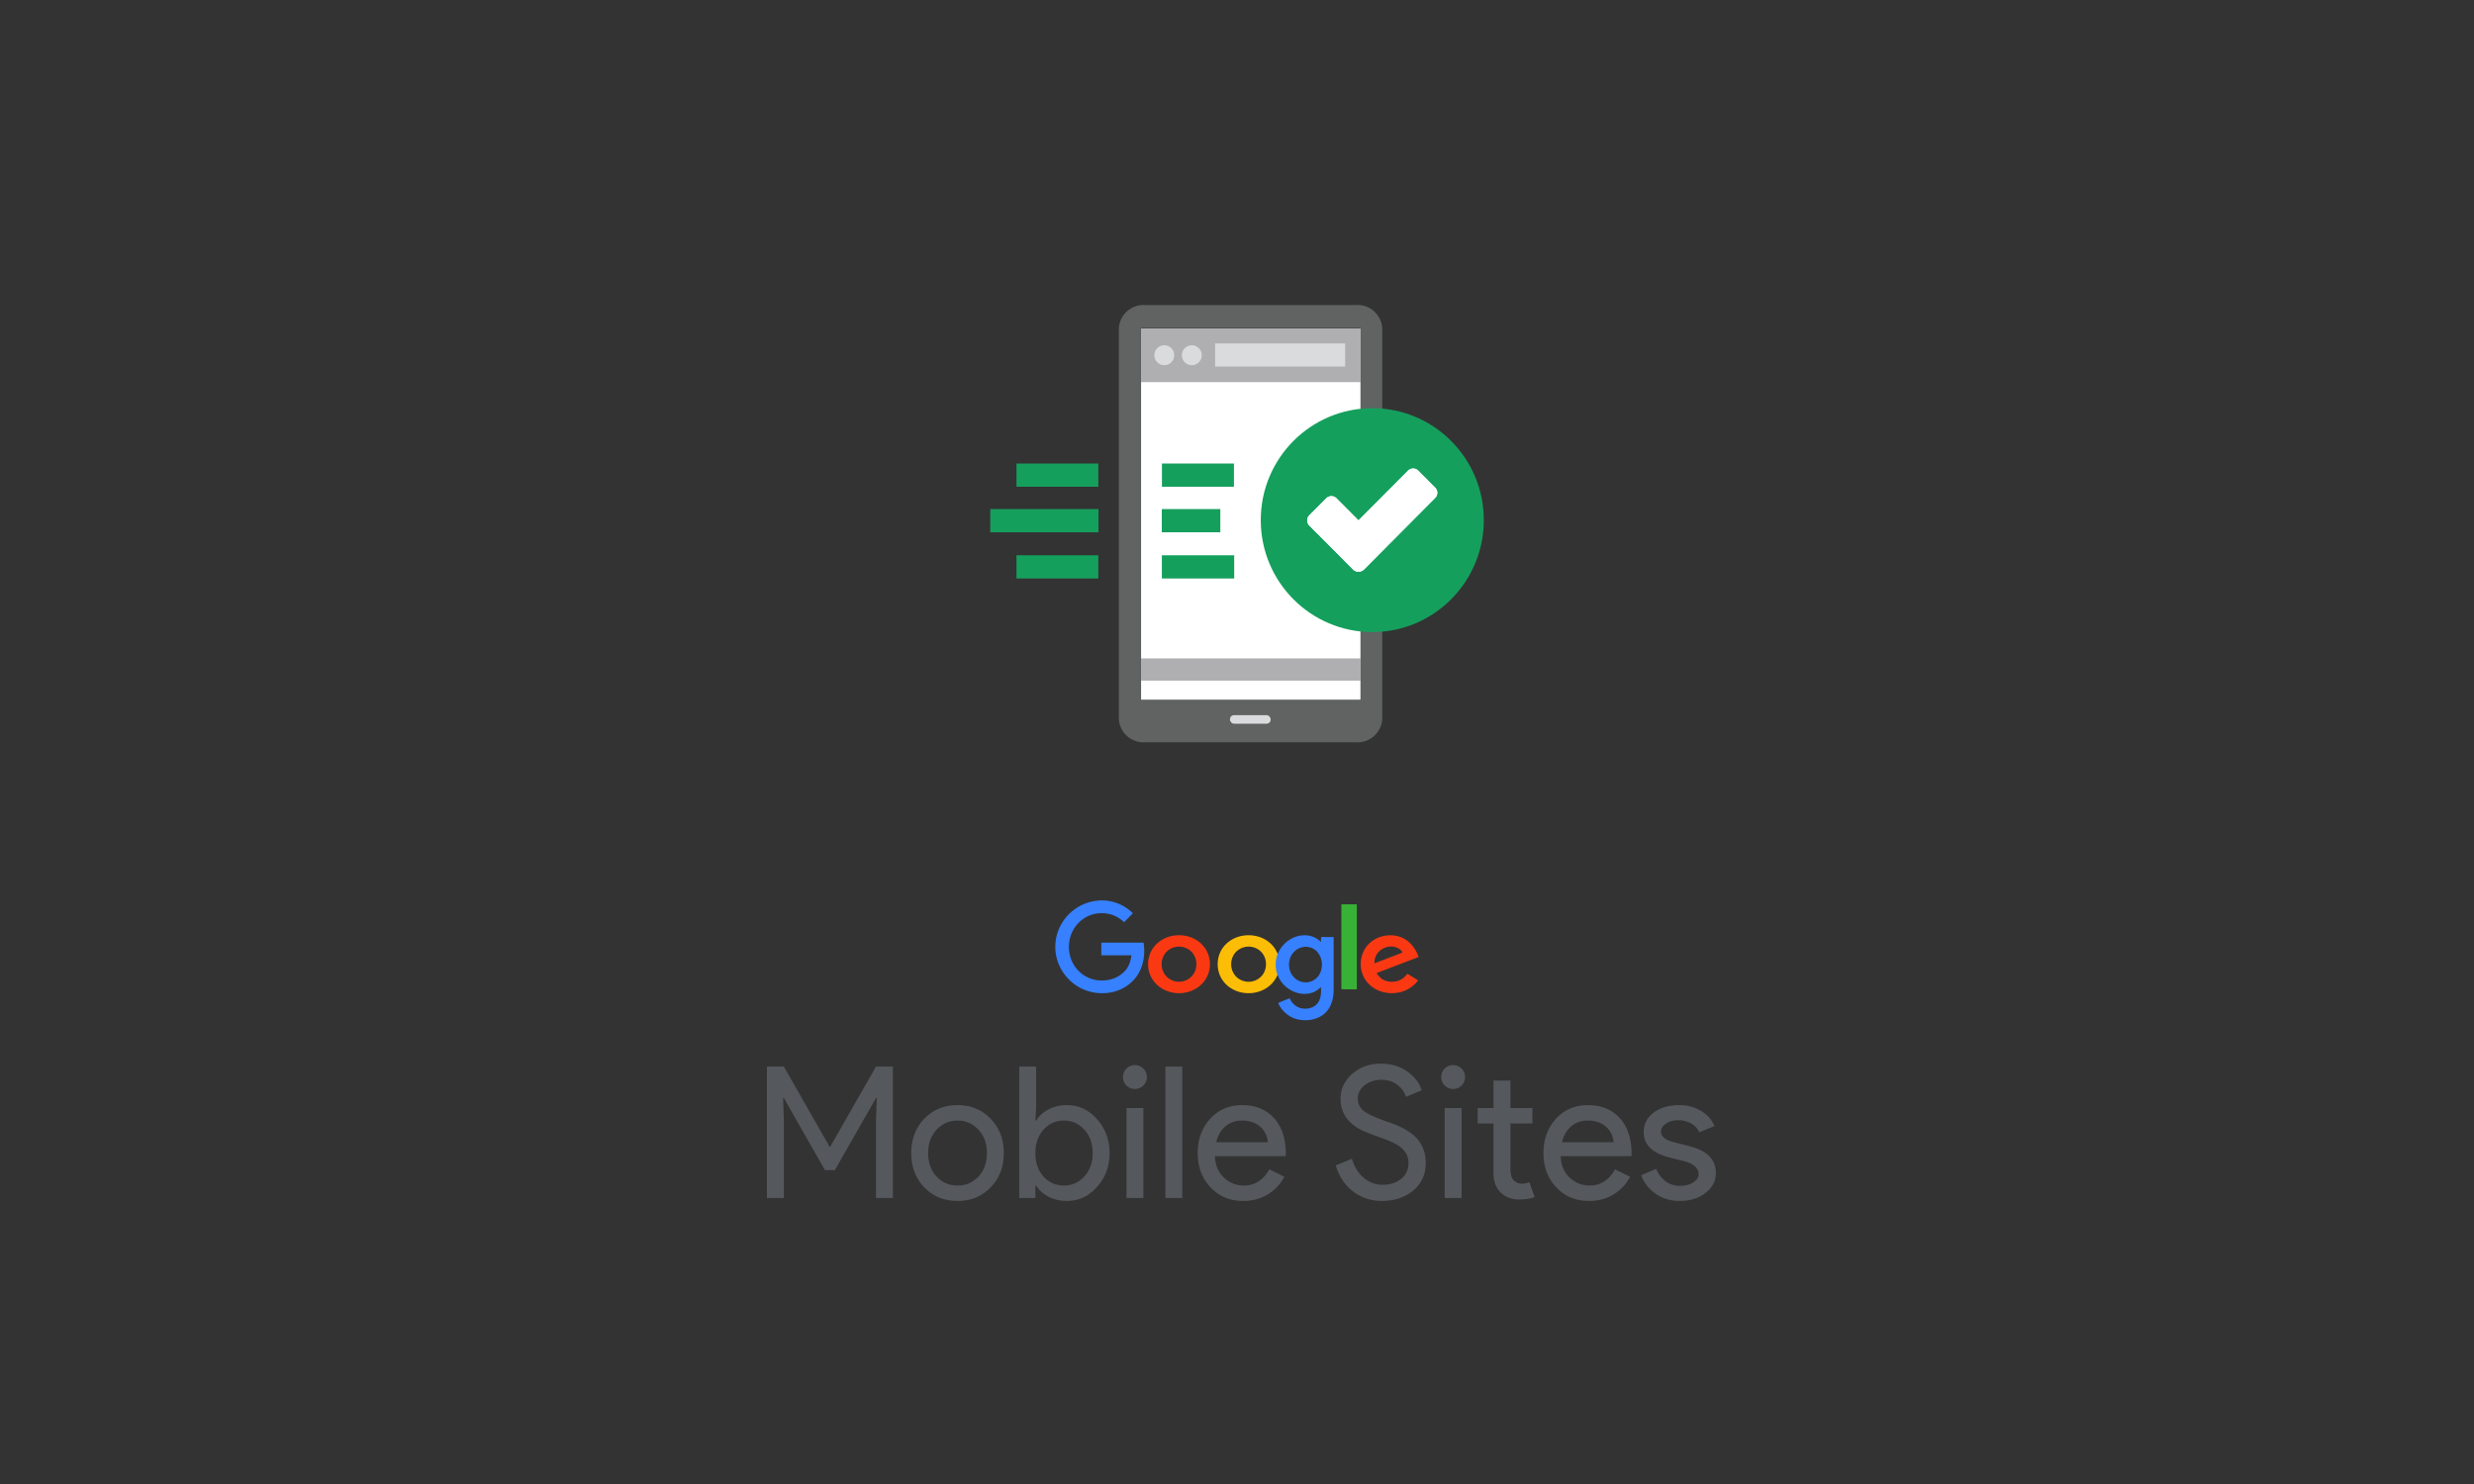 <?xml version="1.0" ?>
<svg xmlns="http://www.w3.org/2000/svg" viewBox="0 0 640 384">
	<rect x="0" y="0" width="640" height="384" fill="#333333" stroke="none"/>
	<g fill="none" fill-rule="evenodd">
		<g fill-rule="nonzero">
			<path d="M284.486 233h.83c2.879.064 5.71 1.24 7.745 3.322-.751.78-1.518 1.526-2.253 2.305-1.143-1.049-2.52-1.86-4.022-2.146-2.222-.477-4.616-.048-6.478 1.24-2.034 1.351-3.411 3.64-3.709 6.088-.328 2.416.345 4.96 1.894 6.835 1.486 1.828 3.755 2.973 6.103 3.052 2.19.128 4.475-.556 6.07-2.114 1.253-1.097 1.832-2.766 2.02-4.387-2.598 0-5.196.016-7.793 0v-3.275h10.938c.563 3.513-.25 7.471-2.88 9.983-1.752 1.78-4.177 2.83-6.65 3.036-2.394.239-4.866-.222-6.994-1.399a12.176 12.176 0 0 1-5.587-6.47c-.939-2.527-.954-5.388-.078-7.931a12.085 12.085 0 0 1 4.303-5.802c1.894-1.415 4.194-2.194 6.541-2.337z" fill="#3780FF"/>
			<path d="M347 234h4v21.996c-1.327 0-2.673.016-4-.015.019-7.317 0-14.649 0-21.981z" fill="#38B137"/>
			<path d="M303.44 242.137c2.169-.386 4.518.046 6.308 1.266 1.626 1.08 2.759 2.778 3.104 4.63.443 2.145-.115 4.491-1.593 6.189-1.593 1.898-4.205 2.917-6.75 2.763-2.333-.124-4.6-1.22-5.979-3.01-1.56-1.976-1.938-4.692-1.084-7.007.854-2.485 3.269-4.383 5.995-4.831zm.494 2.932a4.458 4.458 0 0 0-2.3 1.374c-1.593 1.79-1.494 4.708.263 6.374 1.002.957 2.513 1.405 3.909 1.143a4.41 4.41 0 0 0 3.055-2.115c1.084-1.837.772-4.368-.887-5.803-1.068-.926-2.628-1.312-4.04-.973z" fill="#FA3913"/>
			<path d="M321.44 242.138c2.482-.448 5.194.2 7.052 1.838 3.024 2.547 3.353 7.319.772 10.252-1.561 1.853-4.092 2.872-6.59 2.764-2.384-.062-4.734-1.173-6.148-3.01-1.594-2.024-1.94-4.803-1.035-7.165.904-2.41 3.27-4.247 5.95-4.679zm.494 2.934a4.541 4.541 0 0 0-2.301 1.359c-1.578 1.76-1.513 4.632.18 6.315 1.003 1.004 2.564 1.498 4.01 1.22 1.283-.232 2.433-1.035 3.058-2.116 1.068-1.853.756-4.385-.92-5.82-1.069-.927-2.63-1.298-4.027-.958z" fill="#FCBD06"/>
			<path d="M333.775 243.047c1.852-1.126 4.316-1.438 6.313-.469.628.266 1.143.719 1.643 1.172.016-.422 0-.86.016-1.297 1.079.016 2.158 0 3.253.016v13.786c-.016 2.08-.564 4.283-2.11 5.8-1.69 1.672-4.284 2.188-6.619 1.844-2.496-.36-4.67-2.126-5.637-4.361.967-.453 1.981-.813 2.98-1.235.563 1.282 1.707 2.376 3.14 2.626 1.434.25 3.092-.094 4.026-1.25.999-1.188.999-2.814.95-4.268-.74.704-1.594 1.329-2.624 1.563-2.239.61-4.703-.14-6.426-1.61-1.74-1.469-2.77-3.735-2.674-5.986.049-2.548 1.53-5.002 3.769-6.331zm3.334 2c-.983.157-1.9.689-2.529 1.423-1.514 1.75-1.514 4.549.016 6.268.87 1.016 2.271 1.58 3.624 1.438 1.272-.125 2.448-.906 3.076-1.985 1.063-1.829.886-4.314-.548-5.908-.885-.985-2.303-1.47-3.64-1.235z" fill="#3780FF"/>
			<path d="M354.537 243.83c2.007-1.728 5.102-2.315 7.678-1.404 2.443.849 3.999 2.994 4.785 5.2-3.63 1.389-7.244 2.762-10.874 4.151.502.88 1.271 1.682 2.309 2.006 1.455.479 3.195.309 4.416-.586.485-.34.87-.787 1.238-1.22.92.572 1.84 1.127 2.76 1.698-1.304 1.806-3.496 3.071-5.855 3.272-2.61.293-5.387-.633-7.076-2.516-2.778-2.962-2.51-7.931.619-10.6zm1.79 2.855c-.57.756-.803 1.682-.787 2.592 2.426-.926 4.852-1.851 7.278-2.793-.402-.864-1.372-1.389-2.36-1.527-1.589-.263-3.245.524-4.131 1.728z" fill="#FA3913"/>
		</g>
		<path d="M202.77 310h-4.37v-34.01h4.37l11.827 20.71h.19l11.828-20.71h4.37V310h-4.37v-20.188l.19-5.7h-.19l-10.64 18.668h-2.565l-10.64-18.667h-.19l.19 5.7V310zm32.965-11.637c0-3.579 1.124-6.54 3.372-8.883 2.28-2.343 5.146-3.515 8.598-3.515 3.452 0 6.302 1.172 8.55 3.515 2.28 2.343 3.42 5.304 3.42 8.882 0 3.61-1.14 6.571-3.42 8.883-2.248 2.343-5.098 3.515-8.55 3.515-3.452 0-6.317-1.172-8.598-3.515-2.248-2.343-3.372-5.304-3.372-8.882zm4.37 0c0 2.501.728 4.528 2.185 6.08 1.457 1.551 3.262 2.327 5.415 2.327s3.958-.776 5.415-2.327c1.457-1.552 2.185-3.579 2.185-6.08 0-2.47-.728-4.481-2.185-6.033-1.488-1.583-3.293-2.375-5.415-2.375s-3.927.792-5.415 2.375c-1.457 1.552-2.185 3.562-2.185 6.033zm35.862 12.397c-1.71 0-3.27-.364-4.678-1.092-1.41-.729-2.494-1.695-3.254-2.898h-.19V310h-4.18v-34.01h4.37v10.735l-.19 3.23h.19c.76-1.203 1.845-2.17 3.254-2.897 1.409-.729 2.968-1.093 4.678-1.093 3.072 0 5.669 1.203 7.79 3.61 2.186 2.438 3.278 5.367 3.278 8.788 0 3.451-1.092 6.38-3.278 8.787-2.121 2.407-4.718 3.61-7.79 3.61zm-.712-3.99c2.09 0 3.847-.792 5.272-2.375 1.426-1.552 2.138-3.562 2.138-6.032 0-2.439-.712-4.45-2.138-6.033-1.425-1.583-3.182-2.375-5.272-2.375-2.122 0-3.895.792-5.32 2.375-1.393 1.583-2.09 3.594-2.09 6.033 0 2.47.697 4.496 2.09 6.08 1.425 1.551 3.198 2.327 5.32 2.327zm21.423-28.072c0 .855-.301 1.583-.903 2.185a2.976 2.976 0 0 1-2.185.902c-.855 0-1.583-.3-2.185-.903a2.976 2.976 0 0 1-.902-2.185c0-.855.3-1.583.902-2.185a2.976 2.976 0 0 1 2.185-.902c.855 0 1.583.3 2.185.902.602.602.903 1.33.903 2.185zm-.903 8.027V310h-4.37v-23.275h4.37zm10.07-10.735V310h-4.37v-34.01h4.37zm15.77 34.77c-3.42 0-6.238-1.172-8.455-3.515-2.217-2.343-3.325-5.304-3.325-8.882 0-3.547 1.077-6.5 3.23-8.86 2.153-2.358 4.908-3.538 8.265-3.538 3.452 0 6.199 1.116 8.241 3.349 2.043 2.232 3.064 5.36 3.064 9.381l-.048.475H314.3c.063 2.28.823 4.117 2.28 5.51 1.457 1.393 3.198 2.09 5.225 2.09 2.787 0 4.972-1.393 6.555-4.18l3.895 1.9c-1.045 1.963-2.494 3.5-4.346 4.608-1.853 1.108-3.95 1.662-6.294 1.662zm-6.983-15.2h13.348c-.127-1.615-.784-2.953-1.971-4.014-1.188-1.06-2.779-1.591-4.774-1.591-1.647 0-3.064.507-4.251 1.52-1.188 1.013-1.971 2.375-2.351 4.085zm54.198 5.368c0 2.976-1.092 5.367-3.277 7.172-2.217 1.773-4.909 2.66-8.075 2.66-2.819 0-5.305-.823-7.458-2.47-2.153-1.647-3.642-3.895-4.465-6.745l4.18-1.71c.285 1.013.68 1.932 1.188 2.755a8.949 8.949 0 0 0 1.78 2.114 8.074 8.074 0 0 0 2.257 1.377 6.91 6.91 0 0 0 2.613.499c1.995 0 3.625-.515 4.892-1.544 1.267-1.029 1.9-2.398 1.9-4.108 0-1.426-.522-2.645-1.567-3.658-.982-.982-2.819-1.932-5.51-2.85-2.724-.982-4.418-1.647-5.083-1.995-3.61-1.837-5.415-4.544-5.415-8.123 0-2.501.997-4.639 2.993-6.412 2.026-1.773 4.512-2.66 7.457-2.66 2.597 0 4.845.665 6.745 1.995 1.9 1.298 3.167 2.93 3.8 4.892l-4.085 1.71c-.38-1.266-1.132-2.32-2.256-3.158-1.124-.84-2.494-1.259-4.109-1.259-1.71 0-3.15.475-4.322 1.425-1.172.887-1.758 2.042-1.758 3.468 0 1.171.46 2.184 1.377 3.04 1.014.855 3.215 1.868 6.603 3.04 3.452 1.171 5.914 2.604 7.386 4.298 1.473 1.694 2.209 3.776 2.209 6.247zm10.165-22.23c0 .855-.3 1.583-.903 2.185a2.976 2.976 0 0 1-2.184.902c-.856 0-1.584-.3-2.185-.903a2.976 2.976 0 0 1-.903-2.185c0-.855.3-1.583.903-2.185a2.976 2.976 0 0 1 2.185-.902c.855 0 1.583.3 2.184.902.602.602.903 1.33.903 2.185zm-.903 8.027V310h-4.37v-23.275h4.37zm14.916 23.655c-1.9 0-3.476-.586-4.727-1.757-1.25-1.172-1.892-2.803-1.923-4.893v-13.015h-4.086v-3.99h4.086V279.6h4.37v7.125h5.7v3.99h-5.7v11.59c0 1.552.3 2.605.902 3.159.602.554 1.282.831 2.043.831.348 0 .688-.04 1.02-.119.333-.079.642-.182.927-.308l1.377 3.894c-1.14.412-2.47.618-3.99.618zm18.05.38c-3.42 0-6.239-1.172-8.455-3.515-2.217-2.343-3.326-5.304-3.326-8.882 0-3.547 1.077-6.5 3.23-8.86 2.154-2.358 4.909-3.538 8.265-3.538 3.452 0 6.2 1.116 8.242 3.349 2.042 2.232 3.063 5.36 3.063 9.381l-.047.475h-18.287c.063 2.28.823 4.117 2.28 5.51 1.456 1.393 3.198 2.09 5.224 2.09 2.787 0 4.972-1.393 6.555-4.18l3.895 1.9c-1.045 1.963-2.493 3.5-4.346 4.608-1.852 1.108-3.95 1.662-6.293 1.662zm-6.983-15.2h13.348c-.127-1.615-.784-2.953-1.972-4.014-1.187-1.06-2.778-1.591-4.774-1.591-1.646 0-3.063.507-4.25 1.52-1.188 1.013-1.972 2.375-2.352 4.085zm39.805 7.98c0 2.027-.887 3.737-2.66 5.13-1.773 1.393-4.006 2.09-6.698 2.09-2.343 0-4.401-.61-6.174-1.829-1.774-1.219-3.04-2.826-3.8-4.821l3.894-1.663c.57 1.394 1.402 2.478 2.494 3.254 1.093.776 2.288 1.164 3.587 1.164 1.393 0 2.557-.3 3.49-.903.935-.601 1.402-1.314 1.402-2.137 0-1.488-1.14-2.58-3.42-3.277l-3.99-.998c-4.528-1.14-6.793-3.325-6.793-6.555 0-2.122.863-3.824 2.59-5.106 1.725-1.283 3.934-1.924 6.625-1.924 2.059 0 3.92.49 5.582 1.473 1.662.981 2.826 2.295 3.491 3.942l-3.895 1.615c-.443-.982-1.164-1.75-2.161-2.304-.998-.554-2.114-.831-3.349-.831-1.14 0-2.161.285-3.064.855-.902.57-1.353 1.267-1.353 2.09 0 1.33 1.25 2.28 3.752 2.85l3.515.903c4.623 1.14 6.935 3.467 6.935 6.982z" fill="#55585D"/>
		<g transform="translate(256 78)" fill-rule="nonzero">
			<path fill="#AFAFB1" d="M39.124 6.968h57.347v95.991H39.124z"/>
			<path d="M94.838.93h-54.67a6.367 6.367 0 0 0-4.625 1.63A6.42 6.42 0 0 0 33.432 7V108a6.42 6.42 0 0 0 2.11 4.442 6.367 6.367 0 0 0 4.626 1.629h54.67a6.367 6.367 0 0 0 4.625-1.63 6.42 6.42 0 0 0 2.112-4.441V7a6.42 6.42 0 0 0-2.112-4.442A6.367 6.367 0 0 0 94.838.93zM96 102.96H39.124V6.866H96v96.093z" fill="#616262"/>
			<rect fill="#DADBDC" x="62.181" y="107.051" width="10.526" height="2.215" rx="1.061"/>
			<path fill="#FFF" d="M39.208 98.122h56.674v4.921H39.208zM39.208 20.886h56.674v71.486H39.208z"/>
			<ellipse fill="#159F5D" cx="98.998" cy="56.587" rx="28.851" ry="28.97"/>
			<path d="M102.45 63.724l12.817-12.887a1.881 1.881 0 0 0 0-2.655l-4.379-4.397a1.866 1.866 0 0 0-2.644 0l-12.817 12.87-5.692-5.717a1.866 1.866 0 0 0-2.644 0l-4.38 4.397a1.881 1.881 0 0 0 0 2.655l5.693 5.717 5.592 5.631a2.032 2.032 0 0 0 2.88 0l5.575-5.614z" fill="#FFF"/>
			<path d="M102.45 63.724l12.817-12.887a1.881 1.881 0 0 0 0-2.655l-4.379-4.397a1.866 1.866 0 0 0-2.644 0l-12.817 12.87-5.692-5.717a1.866 1.866 0 0 0-2.644 0l-4.38 4.397a1.881 1.881 0 0 0 0 2.655l5.693 5.717 5.592 5.631a2.032 2.032 0 0 0 2.88 0l5.575-5.614z" fill="#FFF"/>
			<path fill="#159F5D" d="M44.581 41.941h18.627v6.004H44.581zM44.564 65.685h18.712v6.004H44.564zM44.547 53.729h15.141v6.004H44.547zM6.956 41.941h21.171v6.004H6.956zM6.956 65.685h21.171v6.004H6.956zM.168 53.729h28.008v6.004H.168z"/>
			<path fill="#DADBDC" d="M58.341 10.857h33.634v6.004H58.341z"/>
			<ellipse fill="#DADBDC" cx="45.187" cy="13.918" rx="2.577" ry="2.587"/>
			<ellipse fill="#DADBDC" cx="52.312" cy="13.918" rx="2.577" ry="2.587"/>
		</g>
	</g>
</svg>
